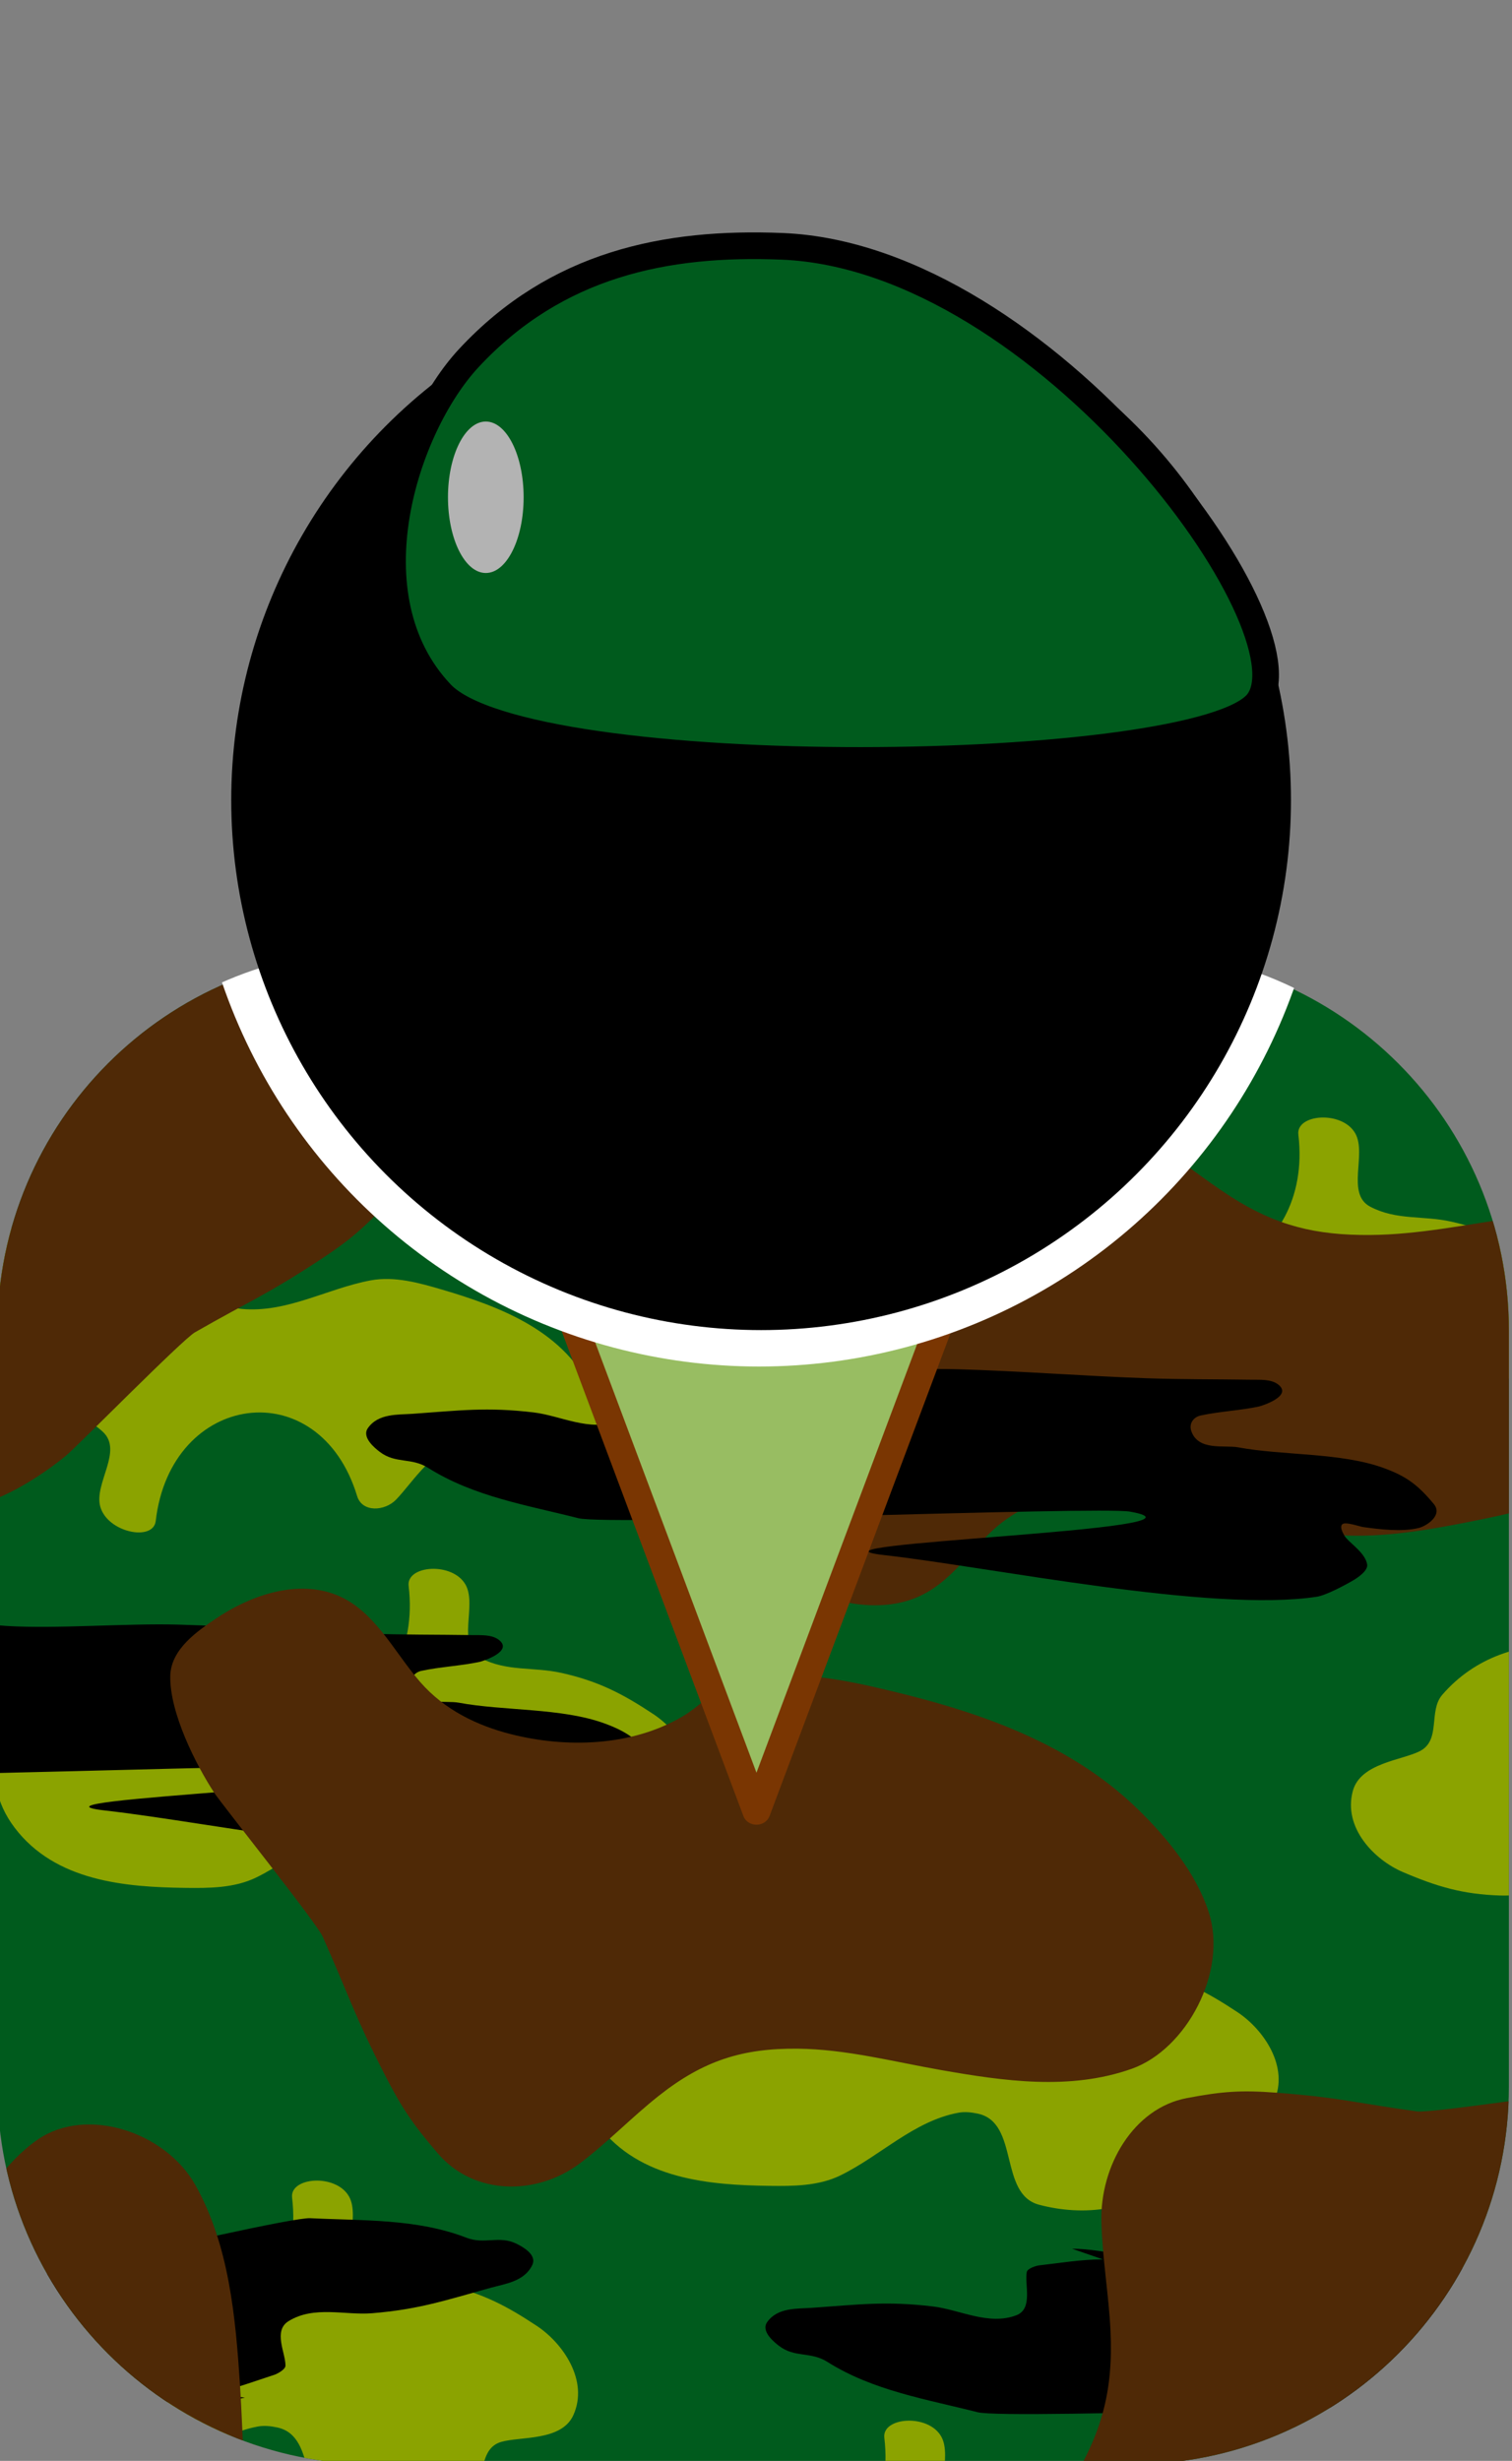 <?xml version="1.0" encoding="UTF-8" standalone="no"?>
<!DOCTYPE svg PUBLIC "-//W3C//DTD SVG 1.1//EN" "http://www.w3.org/Graphics/SVG/1.1/DTD/svg11.dtd">
<svg width="100%" height="100%" viewBox="0 0 118 192" version="1.1" xmlns="http://www.w3.org/2000/svg" xmlns:xlink="http://www.w3.org/1999/xlink" xml:space="preserve" xmlns:serif="http://www.serif.com/" style="fill-rule:evenodd;clip-rule:evenodd;stroke-linecap:round;stroke-linejoin:round;stroke-miterlimit:1.5;">
    <rect x="0" y="0" width="118" height="192" fill="#808080" stroke="none"/>
    <g transform="matrix(1,0,0,1,-236,-103)">
        <g id="Tenu-B-lower" serif:id="Tenu B lower" transform="matrix(0.716,0,0,0.716,236.896,-100.265)">
            <g transform="matrix(0.56,0,0,0.56,-37.638,323.48)">
                <clipPath id="_clip1">
                    <path d="M358.664,188.205C358.664,147.613 325.708,114.657 285.116,114.657L138.019,114.657C97.427,114.657 64.471,147.613 64.471,188.205L64.471,335.302C64.471,375.894 97.427,408.85 138.019,408.85L285.116,408.85C325.708,408.85 358.664,375.894 358.664,335.302L358.664,188.205Z"/>
                </clipPath>
                <g clip-path="url(#_clip1)">
                    <g transform="matrix(0.826,0,0,0.852,-43.939,52.45)">
                        <rect x="124.741" y="79.549" width="369.883" height="398.66" style="fill:rgb(0,91,29);"/>
                    </g>
                    <g transform="matrix(0.482,0,0,0.523,-60.648,206.723)">
                        <path d="M302.257,316.59C328.731,357.751 384.821,335.326 378.583,287.227C377.581,279.506 396.352,278.17 401.591,286.809C406.285,294.551 397.728,309.297 407.636,314.059C418.336,319.203 428.928,317.247 440.364,319.612C455.033,322.644 464.757,327.187 477.463,334.963C487.959,341.386 498.478,355.32 492.145,368.163C487.343,377.901 470.641,375.982 462.945,378.105C453.725,380.647 457.046,392.207 450.447,397.185C435.131,408.74 415.611,411.052 397.316,406.6C380.949,402.617 389.423,376.045 372.618,372.716C370.024,372.202 367.299,371.925 364.692,372.371C346.728,375.448 333.2,388.432 317.077,395.691C308.211,399.684 297.867,399.687 288.444,399.575C264.397,399.29 235.894,397.209 219.435,377.129C215.674,372.541 213.276,367.769 211.966,361.972C211.135,358.301 210.773,354.533 210.435,350.785C210.117,347.26 210.44,344.527 212.039,341.327C213.141,339.124 214.332,336.912 215.955,335.058C226.786,322.692 245.897,341.545 254.529,344.996C257.744,346.282 261.513,346.304 264.9,345.585C276.57,343.109 281.685,327.259 286.726,319.199C290.05,313.884 298.727,311.101 302.257,316.59Z" style="fill:rgb(139,163,0);"/>
                    </g>
                    <g transform="matrix(0.482,0,0,0.523,135.209,-0.137)">
                        <path d="M302.257,316.59C328.731,357.751 384.821,335.326 378.583,287.227C377.581,279.506 396.352,278.17 401.591,286.809C406.285,294.551 397.728,309.297 407.636,314.059C418.336,319.203 428.928,317.247 440.364,319.612C455.033,322.644 464.757,327.187 477.463,334.963C487.959,341.386 498.478,355.32 492.145,368.163C487.343,377.901 470.641,375.982 462.945,378.105C453.725,380.647 457.046,392.207 450.447,397.185C435.131,408.74 415.611,411.052 397.316,406.6C380.949,402.617 389.423,376.045 372.618,372.716C370.024,372.202 367.299,371.925 364.692,372.371C346.728,375.448 333.2,388.432 317.077,395.691C308.211,399.684 297.867,399.687 288.444,399.575C264.397,399.29 235.894,397.209 219.435,377.129C215.674,372.541 213.276,367.769 211.966,361.972C211.135,358.301 210.773,354.533 210.435,350.785C210.117,347.26 210.44,344.527 212.039,341.327C213.141,339.124 214.332,336.912 215.955,335.058C226.786,322.692 245.897,341.545 254.529,344.996C257.744,346.282 261.513,346.304 264.9,345.585C276.57,343.109 281.685,327.259 286.726,319.199C290.05,313.884 298.727,311.101 302.257,316.59Z" style="fill:rgb(139,163,0);"/>
                    </g>
                    <g transform="matrix(0.482,0,0,0.523,54.624,253.435)">
                        <path d="M302.257,316.59C328.731,357.751 384.821,335.326 378.583,287.227C377.581,279.506 396.352,278.17 401.591,286.809C406.285,294.551 397.728,309.297 407.636,314.059C418.336,319.203 428.928,317.247 440.364,319.612C455.033,322.644 464.757,327.187 477.463,334.963C487.959,341.386 498.478,355.32 492.145,368.163C487.343,377.901 470.641,375.982 462.945,378.105C453.725,380.647 457.046,392.207 450.447,397.185C435.131,408.74 415.611,411.052 397.316,406.6C380.949,402.617 389.423,376.045 372.618,372.716C370.024,372.202 367.299,371.925 364.692,372.371C346.728,375.448 333.2,388.432 317.077,395.691C308.211,399.684 297.867,399.687 288.444,399.575C264.397,399.29 235.894,397.209 219.435,377.129C215.674,372.541 213.276,367.769 211.966,361.972C211.135,358.301 210.773,354.533 210.435,350.785C210.117,347.26 210.44,344.527 212.039,341.327C213.141,339.124 214.332,336.912 215.955,335.058C226.786,322.692 245.897,341.545 254.529,344.996C257.744,346.282 261.513,346.304 264.9,345.585C276.57,343.109 281.685,327.259 286.726,319.199C290.05,313.884 298.727,311.101 302.257,316.59Z" style="fill:rgb(139,163,0);"/>
                    </g>
                    <g transform="matrix(0.482,0,0,0.523,-37.964,87.68)">
                        <path d="M302.257,316.59C328.731,357.751 384.821,335.326 378.583,287.227C377.581,279.506 396.352,278.17 401.591,286.809C406.285,294.551 397.728,309.297 407.636,314.059C418.336,319.203 428.928,317.247 440.364,319.612C455.033,322.644 464.757,327.187 477.463,334.963C487.959,341.386 498.478,355.32 492.145,368.163C487.343,377.901 470.641,375.982 462.945,378.105C453.725,380.647 457.046,392.207 450.447,397.185C435.131,408.74 415.611,411.052 397.316,406.6C380.949,402.617 389.423,376.045 372.618,372.716C370.024,372.202 367.299,371.925 364.692,372.371C346.728,375.448 333.2,388.432 317.077,395.691C308.211,399.684 297.867,399.687 288.444,399.575C264.397,399.29 235.894,397.209 219.435,377.129C215.674,372.541 213.276,367.769 211.966,361.972C211.135,358.301 210.773,354.533 210.435,350.785C210.117,347.26 210.44,344.527 212.039,341.327C213.141,339.124 214.332,336.912 215.955,335.058C226.786,322.692 245.897,341.545 254.529,344.996C257.744,346.282 261.513,346.304 264.9,345.585C276.57,343.109 281.685,327.259 286.726,319.199C290.05,313.884 298.727,311.101 302.257,316.59Z" style="fill:rgb(139,163,0);"/>
                    </g>
                    <g transform="matrix(-0.475,0.09,-0.083,-0.515,592.614,423.11)">
                        <path d="M302.257,316.59C328.731,357.751 384.821,335.326 378.583,287.227C377.581,279.506 396.352,278.17 401.591,286.809C406.285,294.551 397.728,309.297 407.636,314.059C418.336,319.203 428.928,317.247 440.364,319.612C455.033,322.644 464.757,327.187 477.463,334.963C487.959,341.386 498.478,355.32 492.145,368.163C487.343,377.901 470.641,375.982 462.945,378.105C453.725,380.647 457.046,392.207 450.447,397.185C435.131,408.74 415.611,411.052 397.316,406.6C380.949,402.617 389.423,376.045 372.618,372.716C370.024,372.202 367.299,371.925 364.692,372.371C346.728,375.448 333.2,388.432 317.077,395.691C308.211,399.684 297.867,399.687 288.444,399.575C264.397,399.29 235.894,397.209 219.435,377.129C215.674,372.541 213.276,367.769 211.966,361.972C211.135,358.301 210.773,354.533 210.435,350.785C210.117,347.26 210.44,344.527 212.039,341.327C213.141,339.124 214.332,336.912 215.955,335.058C226.786,322.692 245.897,341.545 254.529,344.996C257.744,346.282 261.513,346.304 264.9,345.585C276.57,343.109 281.685,327.259 286.726,319.199C290.05,313.884 298.727,311.101 302.257,316.59Z" style="fill:rgb(139,163,0);"/>
                    </g>
                    <g transform="matrix(0.482,0,0,0.523,75.715,145.663)">
                        <path d="M302.257,316.59C328.731,357.751 384.821,335.326 378.583,287.227C377.581,279.506 396.352,278.17 401.591,286.809C406.285,294.551 397.728,309.297 407.636,314.059C418.336,319.203 428.928,317.247 440.364,319.612C455.033,322.644 464.757,327.187 477.463,334.963C487.959,341.386 498.478,355.32 492.145,368.163C487.343,377.901 470.641,375.982 462.945,378.105C453.725,380.647 457.046,392.207 450.447,397.185C435.131,408.74 415.611,411.052 397.316,406.6C380.949,402.617 389.423,376.045 372.618,372.716C370.024,372.202 367.299,371.925 364.692,372.371C346.728,375.448 333.2,388.432 317.077,395.691C308.211,399.684 297.867,399.687 288.444,399.575C264.397,399.29 235.894,397.209 219.435,377.129C215.674,372.541 213.276,367.769 211.966,361.972C211.135,358.301 210.773,354.533 210.435,350.785C210.117,347.26 210.44,344.527 212.039,341.327C213.141,339.124 214.332,336.912 215.955,335.058C226.786,322.692 245.897,341.545 254.529,344.996C257.744,346.282 261.513,346.304 264.9,345.585C276.57,343.109 281.685,327.259 286.726,319.199C290.05,313.884 298.727,311.101 302.257,316.59Z" style="fill:rgb(139,163,0);"/>
                    </g>
                    <g transform="matrix(-0.467,-0.131,0.121,-0.506,237.33,420.201)">
                        <path d="M302.257,316.59C328.731,357.751 384.821,335.326 378.583,287.227C377.581,279.506 396.352,278.17 401.591,286.809C406.285,294.551 397.728,309.297 407.636,314.059C418.336,319.203 428.928,317.247 440.364,319.612C455.033,322.644 464.757,327.187 477.463,334.963C487.959,341.386 498.478,355.32 492.145,368.163C487.343,377.901 470.641,375.982 462.945,378.105C453.725,380.647 457.046,392.207 450.447,397.185C435.131,408.74 415.611,411.052 397.316,406.6C380.949,402.617 389.423,376.045 372.618,372.716C370.024,372.202 367.299,371.925 364.692,372.371C346.728,375.448 333.2,388.432 317.077,395.691C308.211,399.684 297.867,399.687 288.444,399.575C264.397,399.29 235.894,397.209 219.435,377.129C215.674,372.541 213.276,367.769 211.966,361.972C211.135,358.301 210.773,354.533 210.435,350.785C210.117,347.26 210.44,344.527 212.039,341.327C213.141,339.124 214.332,336.912 215.955,335.058C226.786,322.692 245.897,341.545 254.529,344.996C257.744,346.282 261.513,346.304 264.9,345.585C276.57,343.109 281.685,327.259 286.726,319.199C290.05,313.884 298.727,311.101 302.257,316.59Z" style="fill:rgb(139,163,0);"/>
                    </g>
                    <g transform="matrix(-0.474,0.096,-0.088,-0.514,221.36,473.288)">
                        <path d="M194.637,186.99C207.796,186.99 227.05,192.167 240.114,192.898C260.649,194.047 288.936,191.87 309.466,192.401C334.888,193.058 360.267,194.914 385.684,195.748C399.963,196.216 414.256,196.101 428.542,196.306C431.733,196.352 436.221,196.036 439.086,198.054C445.208,202.366 432.441,206.052 431.37,206.263C423.582,207.798 415.579,208.067 407.794,209.62C405.106,210.157 402.933,212.484 404.065,215.46C406.903,222.916 417.497,220.524 422.974,221.466C440.984,224.567 464.414,223.331 481.743,229.154C490.877,232.223 495.481,235.377 501.932,242.503C505.78,246.755 499.031,250.741 495.867,251.462C489.194,252.982 479.969,251.98 473.335,251.103C472.077,250.937 466.572,249.133 465.175,249.983C463.418,251.052 466.046,254.644 466.513,255.136C468.954,257.703 474.326,260.977 475.059,265.021C475.488,267.389 471.064,270.042 469.73,270.778C466.505,272.561 458.532,276.506 454.764,277.039C412.108,283.082 322.795,265.978 280.063,261.56C237.832,257.194 421.284,252.278 379.328,245.385C366.768,243.321 168.905,250.738 156.515,247.824C136.055,243.011 114.348,239.86 95.829,229.084C89.095,225.165 82.727,227.642 76.356,223.159C74.381,221.769 68.925,217.739 71.537,214.304C75.744,208.77 83.669,209.373 89.656,208.983C108.462,207.76 119.613,206.395 138.453,208.469C149.332,209.666 160.981,215.666 172.154,211.754C178.991,209.361 175.448,200.37 176.366,195.702C176.65,194.256 180.337,193.298 181.303,193.197C189.895,192.297 198.483,190.956 207.122,190.956L194.637,186.99Z"/>
                    </g>
                    <g transform="matrix(0.482,0,0,0.523,179.813,269.075)">
                        <path d="M194.637,186.99C207.796,186.99 227.05,192.167 240.114,192.898C260.649,194.047 288.936,191.87 309.466,192.401C334.888,193.058 360.267,194.914 385.684,195.748C399.963,196.216 414.256,196.101 428.542,196.306C431.733,196.352 436.221,196.036 439.086,198.054C445.208,202.366 432.441,206.052 431.37,206.263C423.582,207.798 415.579,208.067 407.794,209.62C405.106,210.157 402.933,212.484 404.065,215.46C406.903,222.916 417.497,220.524 422.974,221.466C440.984,224.567 464.414,223.331 481.743,229.154C490.877,232.223 495.481,235.377 501.932,242.503C505.78,246.755 499.031,250.741 495.867,251.462C489.194,252.982 479.969,251.98 473.335,251.103C472.077,250.937 466.572,249.133 465.175,249.983C463.418,251.052 466.046,254.644 466.513,255.136C468.954,257.703 474.326,260.977 475.059,265.021C475.488,267.389 471.064,270.042 469.73,270.778C466.505,272.561 458.532,276.506 454.764,277.039C412.108,283.082 322.795,265.978 280.063,261.56C237.832,257.194 421.284,252.278 379.328,245.385C366.768,243.321 168.905,250.738 156.515,247.824C136.055,243.011 114.348,239.86 95.829,229.084C89.095,225.165 82.727,227.642 76.356,223.159C74.381,221.769 68.925,217.739 71.537,214.304C75.744,208.77 83.669,209.373 89.656,208.983C108.462,207.76 119.613,206.395 138.453,208.469C149.332,209.666 160.981,215.666 172.154,211.754C178.991,209.361 175.448,200.37 176.366,195.702C176.65,194.256 180.337,193.298 181.303,193.197C189.895,192.297 198.483,190.956 207.122,190.956L194.637,186.99Z"/>
                    </g>
                    <g transform="matrix(0.482,0,0,0.523,-49.584,144.801)">
                        <path d="M194.637,186.99C207.796,186.99 227.05,192.167 240.114,192.898C260.649,194.047 288.936,191.87 309.466,192.401C334.888,193.058 360.267,194.914 385.684,195.748C399.963,196.216 414.256,196.101 428.542,196.306C431.733,196.352 436.221,196.036 439.086,198.054C445.208,202.366 432.441,206.052 431.37,206.263C423.582,207.798 415.579,208.067 407.794,209.62C405.106,210.157 402.933,212.484 404.065,215.46C406.903,222.916 417.497,220.524 422.974,221.466C440.984,224.567 464.414,223.331 481.743,229.154C490.877,232.223 495.481,235.377 501.932,242.503C505.78,246.755 499.031,250.741 495.867,251.462C489.194,252.982 479.969,251.98 473.335,251.103C472.077,250.937 466.572,249.133 465.175,249.983C463.418,251.052 466.046,254.644 466.513,255.136C468.954,257.703 474.326,260.977 475.059,265.021C475.488,267.389 471.064,270.042 469.73,270.778C466.505,272.561 458.532,276.506 454.764,277.039C412.108,283.082 322.795,265.978 280.063,261.56C237.832,257.194 421.284,252.278 379.328,245.385C366.768,243.321 168.905,250.738 156.515,247.824C136.055,243.011 114.348,239.86 95.829,229.084C89.095,225.165 82.727,227.642 76.356,223.159C74.381,221.769 68.925,217.739 71.537,214.304C75.744,208.77 83.669,209.373 89.656,208.983C108.462,207.76 119.613,206.395 138.453,208.469C149.332,209.666 160.981,215.666 172.154,211.754C178.991,209.361 175.448,200.37 176.366,195.702C176.65,194.256 180.337,193.298 181.303,193.197C189.895,192.297 198.483,190.956 207.122,190.956L194.637,186.99Z"/>
                    </g>
                    <g transform="matrix(0.482,0,0,0.523,75.715,145.663)">
                        <path d="M108.015,306.819C105.536,301.678 67.458,257.859 64.22,253.306C56.981,243.129 46.16,223.579 46.481,209.852C46.716,199.788 57.693,193.034 64.758,188.612C78.267,180.156 96.569,174.122 112.41,179.316C128.653,184.642 136.497,200.609 147.45,212.164C157.226,222.476 170.358,228.313 183.974,231.502C206.28,236.725 232.57,236.112 253.111,225.049C261.323,220.626 268.186,212.762 277.784,210.987C295.178,207.771 313.643,210.394 330.667,213.969C368.41,221.895 408.036,233.184 437.423,259.636C448.746,269.828 460.758,283.162 465.86,297.847C473.551,319.984 456.78,348.824 434.72,356.021C409.716,364.177 383.107,360.578 357.769,356.494C338.703,353.42 319.344,348.708 299.826,348.538C277.598,348.345 261.793,352.915 243.727,366.081C232.787,374.053 222.972,383.525 211.842,391.23C194.584,403.178 169.247,403.362 154.482,387.461C144.522,376.734 140.061,370.785 132.957,357.973C120.541,335.578 119.119,329.854 108.015,306.819Z" style="fill:rgb(79,41,6);"/>
                    </g>
                    <g transform="matrix(-0.263,0.439,-0.404,-0.285,493.119,380.173)">
                        <path d="M108.015,306.819C105.536,301.678 67.458,257.859 64.22,253.306C56.981,243.129 46.16,223.579 46.481,209.852C46.716,199.788 57.693,193.034 64.758,188.612C78.267,180.156 96.569,174.122 112.41,179.316C128.653,184.642 136.497,200.609 147.45,212.164C157.226,222.476 170.358,228.313 183.974,231.502C206.28,236.725 232.57,236.112 253.111,225.049C261.323,220.626 268.186,212.762 277.784,210.987C295.178,207.771 313.643,210.394 330.667,213.969C368.41,221.895 408.036,233.184 437.423,259.636C448.746,269.828 460.758,283.162 465.86,297.847C473.551,319.984 456.78,348.824 434.72,356.021C409.716,364.177 383.107,360.578 357.769,356.494C338.703,353.42 319.344,348.708 299.826,348.538C277.598,348.345 261.793,352.915 243.727,366.081C232.787,374.053 222.972,383.525 211.842,391.23C194.584,403.178 169.247,403.362 154.482,387.461C144.522,376.734 140.061,370.785 132.957,357.973C120.541,335.578 119.119,329.854 108.015,306.819Z" style="fill:rgb(79,41,6);"/>
                    </g>
                    <g transform="matrix(-0.11,-0.509,0.469,-0.12,-16.137,618.501)">
                        <path d="M108.015,306.819C105.536,301.678 67.458,257.859 64.22,253.306C56.981,243.129 46.16,223.579 46.481,209.852C46.716,199.788 57.693,193.034 64.758,188.612C78.267,180.156 96.569,174.122 112.41,179.316C128.653,184.642 136.497,200.609 147.45,212.164C157.226,222.476 170.358,228.313 183.974,231.502C206.28,236.725 232.57,236.112 253.111,225.049C261.323,220.626 268.186,212.762 277.784,210.987C295.178,207.771 313.643,210.394 330.667,213.969C368.41,221.895 408.036,233.184 437.423,259.636C448.746,269.828 460.758,283.162 465.86,297.847C473.551,319.984 456.78,348.824 434.72,356.021C409.716,364.177 383.107,360.578 357.769,356.494C338.703,353.42 319.344,348.708 299.826,348.538C277.598,348.345 261.793,352.915 243.727,366.081C232.787,374.053 222.972,383.525 211.842,391.23C194.584,403.178 169.247,403.362 154.482,387.461C144.522,376.734 140.061,370.785 132.957,357.973C120.541,335.578 119.119,329.854 108.015,306.819Z" style="fill:rgb(79,41,6);"/>
                    </g>
                    <g transform="matrix(0.482,0,0,-0.421,187.178,316.349)">
                        <path d="M108.015,306.819C105.536,301.678 67.458,257.859 64.22,253.306C56.981,243.129 46.16,223.579 46.481,209.852C46.716,199.788 57.693,193.034 64.758,188.612C78.267,180.156 96.569,174.122 112.41,179.316C128.653,184.642 136.497,200.609 147.45,212.164C157.226,222.476 170.358,228.313 183.974,231.502C206.28,236.725 232.57,236.112 253.111,225.049C261.323,220.626 268.186,212.762 277.784,210.987C295.178,207.771 313.643,210.394 330.667,213.969C368.41,221.895 408.036,233.184 437.423,259.636C448.746,269.828 460.758,283.162 465.86,297.847C473.551,319.984 456.78,348.824 434.72,356.021C409.716,364.177 383.107,360.578 357.769,356.494C338.703,353.42 319.344,348.708 299.826,348.538C277.598,348.345 261.793,352.915 243.727,366.081C232.787,374.053 222.972,383.525 211.842,391.23C194.584,403.178 169.247,403.362 154.482,387.461C144.522,376.734 140.061,370.785 132.957,357.973C120.541,335.578 119.119,329.854 108.015,306.819Z" style="fill:rgb(79,41,6);"/>
                    </g>
                    <g transform="matrix(-0.018,-0.523,0.482,-0.019,-43.034,250.883)">
                        <path d="M108.015,306.819C105.536,301.678 67.458,257.859 64.22,253.306C56.981,243.129 46.16,223.579 46.481,209.852C46.716,199.788 57.693,193.034 64.758,188.612C78.267,180.156 96.569,174.122 112.41,179.316C128.653,184.642 136.497,200.609 147.45,212.164C157.226,222.476 170.358,228.313 183.974,231.502C206.28,236.725 232.57,236.112 253.111,225.049C261.323,220.626 268.186,212.762 277.784,210.987C295.178,207.771 313.643,210.394 330.667,213.969C368.41,221.895 408.036,233.184 437.423,259.636C448.746,269.828 460.758,283.162 465.86,297.847C473.551,319.984 456.78,348.824 434.72,356.021C409.716,364.177 383.107,360.578 357.769,356.494C338.703,353.42 319.344,348.708 299.826,348.538C277.598,348.345 261.793,352.915 243.727,366.081C232.787,374.053 222.972,383.525 211.842,391.23C194.584,403.178 169.247,403.362 154.482,387.461C144.522,376.734 140.061,370.785 132.957,357.973C120.541,335.578 119.119,329.854 108.015,306.819Z" style="fill:rgb(79,41,6);"/>
                    </g>
                    <g transform="matrix(0.482,0,0,0.523,102.1,95.11)">
                        <path d="M194.637,186.99C207.796,186.99 227.05,192.167 240.114,192.898C260.649,194.047 288.936,191.87 309.466,192.401C334.888,193.058 360.267,194.914 385.684,195.748C399.963,196.216 414.256,196.101 428.542,196.306C431.733,196.352 436.221,196.036 439.086,198.054C445.208,202.366 432.441,206.052 431.37,206.263C423.582,207.798 415.579,208.067 407.794,209.62C405.106,210.157 402.933,212.484 404.065,215.46C406.903,222.916 417.497,220.524 422.974,221.466C440.984,224.567 464.414,223.331 481.743,229.154C490.877,232.223 495.481,235.377 501.932,242.503C505.78,246.755 499.031,250.741 495.867,251.462C489.194,252.982 479.969,251.98 473.335,251.103C472.077,250.937 466.572,249.133 465.175,249.983C463.418,251.052 466.046,254.644 466.513,255.136C468.954,257.703 474.326,260.977 475.059,265.021C475.488,267.389 471.064,270.042 469.73,270.778C466.505,272.561 458.532,276.506 454.764,277.039C412.108,283.082 322.795,265.978 280.063,261.56C237.832,257.194 421.284,252.278 379.328,245.385C366.768,243.321 168.905,250.738 156.515,247.824C136.055,243.011 114.348,239.86 95.829,229.084C89.095,225.165 82.727,227.642 76.356,223.159C74.381,221.769 68.925,217.739 71.537,214.304C75.744,208.77 83.669,209.373 89.656,208.983C108.462,207.76 119.613,206.395 138.453,208.469C149.332,209.666 160.981,215.666 172.154,211.754C178.991,209.361 175.448,200.37 176.366,195.702C176.65,194.256 180.337,193.298 181.303,193.197C189.895,192.297 198.483,190.956 207.122,190.956L194.637,186.99Z"/>
                    </g>
                </g>
            </g>
            <g transform="matrix(-1.105,1.35309e-16,-1.25973e-16,-1.029,407.214,688.723)">
                <path d="M295.033,201.558L317.439,265.737L272.626,265.737L295.033,201.558Z" style="fill:rgb(152,189,98);stroke:rgb(122,54,2);stroke-width:2.73px;"/>
            </g>
        </g>
        <g id="head">
            <g id="head1" serif:id="head" transform="matrix(1.494,0,0,1.494,-103.346,-60.228)">
                <clipPath id="_clip2">
                    <path d="M305.864,178.604C305.864,167.719 297.027,158.882 286.142,158.882L246.699,158.882C235.814,158.882 226.977,167.719 226.977,178.604L226.977,218.047C226.977,228.932 235.814,237.769 246.699,237.769L286.142,237.769C297.027,237.769 305.864,228.932 305.864,218.047L305.864,178.604Z"/>
                </clipPath>
                <g clip-path="url(#_clip2)">
                    <circle cx="266.788" cy="150.977" r="29.643" style="fill:white;"/>
                </g>
            </g>
            <g id="head2" serif:id="head" transform="matrix(1.395,0,0,1.395,-76.771,-45.189)">
                <circle cx="266.788" cy="150.977" r="29.643"/>
            </g>
        </g>
        <g id="Tenu-A-upper" serif:id="Tenu A upper">
            <g transform="matrix(1,0,0,1,-6,10)">
                <path d="M276.42,147.117C269.238,139.531 273.6,126.307 278.579,120.947C285.413,113.59 293.983,111.85 303.039,112.219C323.519,113.053 344.612,141.967 340.176,147.783C335.739,153.599 283.238,154.318 276.42,147.117Z" style="fill:rgb(0,91,29);stroke:black;stroke-width:2.08px;"/>
            </g>
            <g transform="matrix(1.219,0,0,0.905,-61.045,14.818)">
                <ellipse cx="274.781" cy="140.309" rx="2.422" ry="6.529" style="fill:rgb(179,179,179);"/>
            </g>
        </g>
    </g>
</svg>
